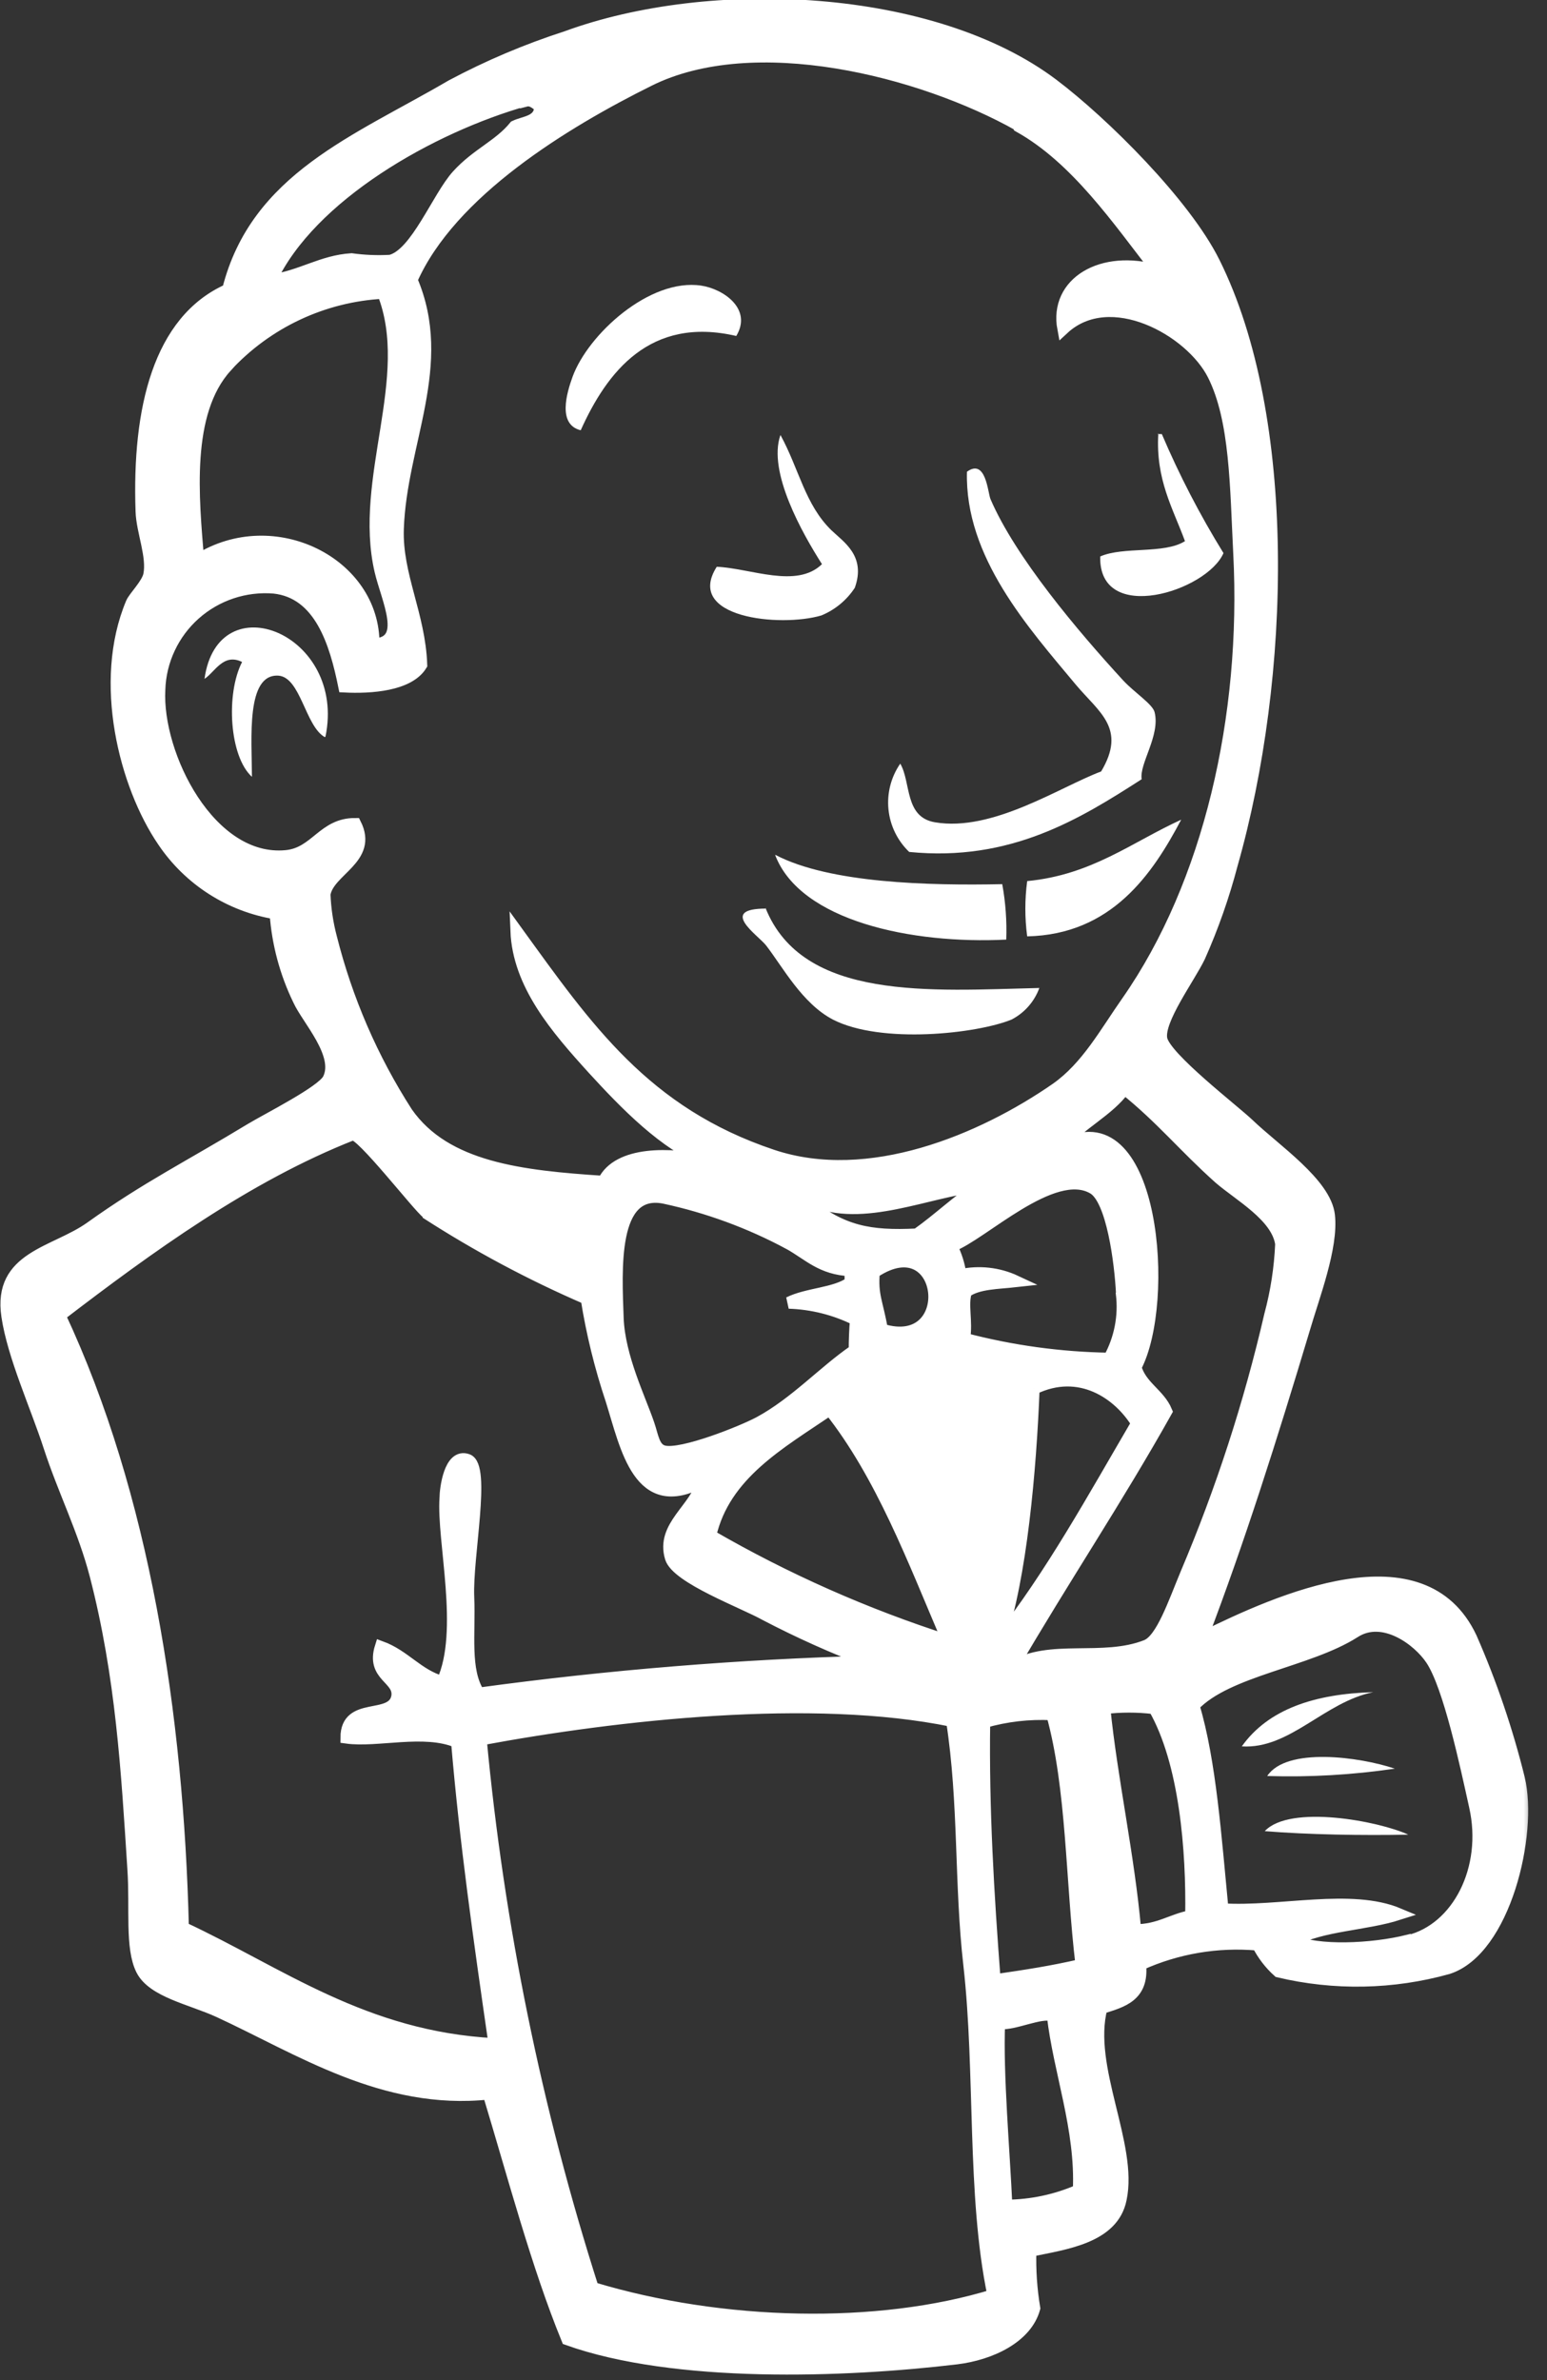 <svg width="78" height="120" viewBox="0 0 78 120" fill="none" xmlns="http://www.w3.org/2000/svg">
<rect x="0" y="0" width="78" height="120" fill="#333333" stroke="none"/>
<path d="M49.546 84.387L46.028 75.468L42.353 70.212C42.353 70.212 43.13 67.982 44.272 67.982H47.946L51.465 69.259L51.147 75.151L49.547 84.387" fill="white"/>
<path d="M30.686 60.317L26.258 59.837L22.071 58.567V60L24.099 62.23L30.492 65.094" fill="white"/>
<path d="M37.126 16.94C32.768 15.925 30.601 18.759 29.28 21.693C28.1 21.406 28.573 19.812 28.868 18.999C29.645 16.862 32.752 14.013 35.354 14.4C36.458 14.563 37.957 15.569 37.118 16.947L37.126 16.94ZM58.355 21.886H58.58C59.464 23.961 60.503 25.967 61.688 27.886C60.856 29.814 55.388 31.526 55.473 28.056C56.653 27.538 58.697 27.948 59.746 27.283C59.14 25.626 58.262 24.186 58.402 21.863L58.355 21.886ZM39.355 21.94C40.287 23.644 40.59 25.44 41.918 26.733C42.516 27.313 43.682 28.018 43.099 29.636C42.691 30.26 42.103 30.746 41.413 31.03C39.339 31.641 34.5 31.154 36.139 28.575C37.856 28.653 40.163 29.69 41.444 28.444C40.458 26.895 38.702 23.799 39.347 21.941L39.355 21.94ZM57.57 39.283C54.463 41.28 50.96 43.463 45.841 42.953C45.249 42.385 44.879 41.626 44.797 40.81C44.715 39.994 44.925 39.176 45.391 38.501C45.942 39.445 45.593 41.195 47.138 41.458C50.043 41.954 53.423 39.685 55.52 38.895C56.817 36.72 55.411 35.915 54.238 34.514C51.846 31.641 48.638 28.08 48.754 23.784C49.717 23.086 49.803 24.852 49.943 25.169C51.193 28.08 54.331 31.804 56.623 34.297C57.183 34.908 58.114 35.497 58.215 35.907C58.51 37.084 57.438 38.501 57.563 39.283H57.57ZM16.37 37.161C15.391 36.604 15.158 34.15 14.04 34.065C12.393 33.964 12.696 37.246 12.703 39.166C11.569 38.145 11.375 34.994 12.206 33.376C11.259 32.911 10.839 33.886 10.311 34.227C10.987 29.342 17.488 31.959 16.409 37.146L16.37 37.161ZM59.56 41.319C58.107 44.075 56.048 47.117 51.791 47.21C51.667 46.285 51.667 45.348 51.791 44.423C55.054 44.113 57.073 42.457 59.559 41.326L59.56 41.319ZM39.106 43.107C41.833 44.532 46.836 44.655 50.533 44.578C50.702 45.5 50.769 46.437 50.735 47.373C45.981 47.613 40.349 46.436 39.083 43.107H39.106ZM38.594 45.77C40.474 50.485 46.952 49.943 52.404 49.812C52.153 50.501 51.652 51.07 51 51.406C49.252 52.119 44.428 52.653 41.997 51.406C40.443 50.594 39.465 48.751 38.626 47.667C38.222 47.148 36.186 45.809 38.626 45.809" fill="white"/>
<path d="M69.238 85.316C66.768 85.812 65.028 88.204 62.612 88.049C63.94 86.183 66.262 85.401 69.238 85.316ZM70.325 89.172C68.197 89.486 66.044 89.61 63.894 89.543C64.864 88.073 68.554 88.575 70.325 89.172ZM71.009 92.5C68.741 92.547 65.929 92.5 63.769 92.323C65.043 90.96 69.533 91.819 71.009 92.501" fill="white"/>
<mask id="path-5-outside-1" maskUnits="userSpaceOnUse" x="-0.679" y="-0.763" width="78" height="121" fill="black">
<rect fill="white" x="-0.679" y="-0.763" width="78" height="121"/>
<path d="M50.377 102.015C50.269 104.532 50.627 108.565 50.743 111.205C51.999 111.196 53.241 110.933 54.393 110.431C54.533 107.334 53.407 104.454 53.081 101.613C52.421 101.419 51.201 102.07 50.377 102.015ZM24.24 87.701C25.122 97.095 27.015 106.367 29.887 115.355C36.412 117.329 44.281 117.499 50.083 115.719C49.027 110.648 49.485 104.477 48.872 99.066C48.405 95.001 48.646 90.906 48.002 86.764C40.979 85.316 31.099 86.424 24.24 87.701ZM49.625 86.826C49.563 91.185 49.819 95.481 50.153 99.84C51.831 99.592 52.973 99.422 54.527 99.066C54.022 94.87 54.084 90.139 53.051 86.431C51.892 86.371 50.732 86.504 49.617 86.826H49.625ZM58.17 86.121C57.344 86.022 56.51 86.022 55.684 86.121C56.041 89.675 56.911 93.592 57.238 97.316C58.434 97.316 59.071 96.79 60.058 96.604C60.112 93.329 59.77 88.862 58.193 86.114L58.17 86.121ZM71.01 97.866C73.503 97.262 75.073 94.212 74.373 91.084C73.907 88.978 73.068 85.022 72.175 83.674C71.515 82.676 69.728 81.352 68.291 82.289C65.961 83.775 61.875 84.201 60.181 85.997C61.028 88.815 61.292 92.687 61.641 96.263C64.547 96.441 68.121 95.489 70.528 96.503C68.843 97.045 66.644 97.053 65.2 97.843C66.388 98.415 69.177 98.299 70.994 97.843L71.01 97.866ZM47.8 82.738C46.044 78.628 44.452 74.369 41.834 71.063C39.317 72.774 36.521 74.323 35.814 77.419C39.612 79.618 43.636 81.401 47.815 82.739H47.8V82.738ZM52.119 70.01C51.955 74.121 51.482 79.51 50.386 82.73C53.004 79.401 55.125 75.53 57.331 71.76C56.406 70.25 54.433 68.903 52.134 70.01H52.118H52.119ZM47.217 68.276C46.223 68.168 45.384 69.414 44.11 68.872C43.815 69.197 43.543 69.554 43.24 69.871C46.09 73.293 47.388 78.155 49.594 82.181C50.774 78.31 50.643 74.075 50.899 69.855C49.259 69.964 48.374 68.392 47.24 68.276H47.217ZM44.063 64.134C43.954 65.311 44.234 65.683 44.467 67.037C48.359 68.237 47.707 61.742 44.087 64.134H44.063ZM39.799 62.71C37.812 61.641 35.683 60.859 33.476 60.387C30.804 59.877 31.06 64.018 31.146 66.487C31.231 68.439 32.256 70.506 32.699 71.807C32.909 72.41 32.955 73.053 33.476 73.177C34.392 73.394 37.429 72.178 38.292 71.714C40.117 70.723 41.539 69.144 43.092 68.083C43.092 67.566 43.113 67.05 43.154 66.534C42.102 66.011 40.949 65.721 39.775 65.683C40.708 65.218 42.105 65.226 42.883 64.668V64.049C41.407 63.972 40.816 63.283 39.799 62.709V62.71ZM23.875 59.83C22.492 61.231 27.758 63.135 29.429 63.244C29.429 62.361 29.934 61.525 29.833 60.921C27.836 60.55 25.226 60.781 23.867 59.845L23.875 59.83ZM40.925 60.488C40.925 60.628 40.739 60.573 40.708 60.689C42.486 62.075 43.815 62.361 46.23 62.237C47.326 61.463 48.289 60.527 49.43 59.783C46.813 60.031 43.512 61.657 40.917 60.503L40.925 60.488ZM56.569 65.218C56.492 63.67 56.088 60.465 55.117 59.908C53.089 58.73 49.493 62.284 47.97 62.826C48.207 63.283 48.362 63.778 48.429 64.289C49.365 64.085 50.341 64.194 51.209 64.599C50.309 64.699 49.307 64.692 48.709 65.125C48.491 65.76 48.763 66.619 48.615 67.495C51.002 68.125 53.456 68.462 55.925 68.501C56.475 67.505 56.698 66.362 56.562 65.234L56.569 65.218ZM21.544 61.161C21.109 60.851 18.173 57.043 17.769 57.197C12.449 59.287 7.477 62.903 3.01 66.325C7.251 75.391 8.96 86.455 9.224 97.192C14.079 99.452 18.344 102.72 24.931 103.061C24.154 97.688 23.471 92.888 23.043 87.825C21.389 87.128 19.012 87.825 17.466 87.608C17.466 85.75 19.796 86.795 20.029 85.541C20.177 84.596 18.724 84.526 19.199 83.032C20.41 83.474 21.047 84.442 22.305 84.805C23.486 82.235 22.305 77.683 22.461 75.515C22.461 75.112 22.663 73.277 23.571 73.603C24.481 73.928 23.525 78.48 23.611 80.516C23.688 82.39 23.385 84.209 24.146 85.386C30.686 84.493 37.27 83.956 43.869 83.776C42.059 83.094 40.293 82.302 38.579 81.406C37.507 80.803 34.136 79.556 33.825 78.542C33.335 76.932 35.115 76.072 35.425 74.671C32.209 76.421 31.588 72.999 30.827 70.575C30.27 68.912 29.852 67.206 29.577 65.474C26.758 64.256 24.046 62.806 21.467 61.138L21.544 61.161ZM53.758 57.661C58.193 55.517 58.985 65.667 57.253 68.934C57.525 69.91 58.442 70.281 58.807 71.156C56.337 75.569 53.587 79.672 51.039 84.054C52.919 82.893 55.599 83.845 57.805 82.97C58.581 82.653 59.195 80.81 59.809 79.34C61.596 75.125 63.012 70.763 64.042 66.302C64.358 65.131 64.542 63.929 64.594 62.717C64.399 61.317 62.489 60.271 61.487 59.404C59.692 57.801 58.566 56.384 56.694 54.883C55.917 55.997 54.309 56.748 53.688 57.654L53.758 57.662V57.661ZM11.408 18.488C9.294 20.81 9.738 25.146 9.993 28.228C13.807 25.835 18.88 28.413 18.833 32.485C20.659 32.439 19.517 30.217 19.183 28.785C18.103 24.139 21 19.037 19.315 14.764C16.295 14.924 13.458 16.258 11.407 18.48V18.488H11.408ZM26.516 5.048C21.738 6.395 15.641 9.863 13.644 14.145C15.198 13.928 16.224 13.161 17.722 13.068C18.373 13.158 19.032 13.184 19.688 13.146C20.985 12.828 22.08 9.926 23.067 8.841C24.053 7.757 25.172 7.339 25.957 6.371C26.461 6.131 27.207 6.147 27.238 5.388C27.005 5.188 26.78 5.009 26.516 5.078V5.048ZM51.373 6.318C46.409 3.53 38.013 1.425 32.73 4.049C28.473 6.163 22.71 9.669 20.752 14.114C22.585 18.394 20.208 22.32 20.061 26.671C19.983 28.994 21.156 31.006 21.241 33.523C20.612 34.553 18.693 34.683 17.357 34.614C16.907 32.384 16.13 29.884 13.823 29.628C13.101 29.568 12.374 29.655 11.686 29.884C10.998 30.113 10.364 30.479 9.822 30.96C9.281 31.44 8.844 32.026 8.537 32.681C8.229 33.335 8.059 34.046 8.036 34.769C7.857 38.067 10.584 43.541 14.436 43.161C15.928 43.014 16.293 41.528 17.916 41.543C18.794 43.293 16.557 43.866 16.363 45.089C16.392 45.824 16.501 46.553 16.689 47.265C17.476 50.401 18.769 53.387 20.519 56.105C22.469 58.893 26.299 59.311 30.423 59.582C31.161 58.034 33.872 58.134 35.635 58.545C33.515 57.708 31.549 55.68 29.918 53.899C28.046 51.84 26.143 49.634 26.034 46.932C29.576 51.825 32.504 56.106 38.944 58.258C43.814 59.884 49.509 57.484 53.253 54.89C54.806 53.799 55.731 52.072 56.841 50.493C60.974 44.57 62.901 36.116 62.481 27.917C62.31 24.534 62.318 21.167 61.176 18.898C60.034 16.63 55.964 14.392 53.61 16.575C53.175 14.253 55.567 12.836 58.38 13.665C56.375 11.086 54.27 7.99 51.388 6.379L51.373 6.317V6.318ZM60.617 82.575C64.5 80.655 71.74 77.404 74.171 82.575C75.178 84.871 75.987 87.249 76.587 89.683C77.247 92.462 75.873 98.307 73.007 99.236C70.219 100.014 67.278 100.07 64.462 99.399C64.034 99.016 63.681 98.556 63.421 98.044C61.389 97.861 59.344 98.208 57.486 99.05C57.649 100.653 56.562 100.916 55.536 101.241C54.76 104.23 57.09 108.139 56.507 110.872C56.119 112.815 53.719 113.117 51.955 113.482C51.925 114.45 51.991 115.42 52.15 116.377C51.746 117.855 49.936 118.699 48.227 118.908C42.587 119.582 34.027 119.884 28.605 117.941C27.09 114.24 25.902 109.741 24.635 105.554C19.345 106.119 15.065 103.277 11.035 101.419C9.636 100.777 7.71 100.421 7.15 99.314C6.591 98.206 6.855 96.217 6.723 94.243C6.405 89.28 6.133 84.503 4.82 79.425C4.23 77.148 3.204 75.135 2.49 72.937C1.83 70.901 0.672 68.385 0.369 66.357C-0.081 63.352 2.762 63.182 4.579 61.881C7.391 59.868 9.589 58.785 12.634 56.934C13.536 56.392 16.254 55.03 16.565 54.403C17.179 53.156 15.509 51.399 15.065 50.423C14.399 49.053 14.001 47.569 13.893 46.049C12.753 45.862 11.664 45.444 10.691 44.821C9.719 44.198 8.884 43.383 8.238 42.426C6.304 39.6 4.968 34.374 6.638 30.403C6.77 30.093 7.414 29.473 7.523 28.993C7.717 28.049 7.166 26.787 7.135 25.781C6.956 20.617 8.013 16.165 11.5 14.609C12.914 8.989 17.987 7.115 22.764 4.32C24.617 3.332 26.553 2.511 28.551 1.866C35.844 -0.813 47.03 -0.302 53.08 4.258C55.644 6.194 59.746 10.274 61.214 13.231C65.098 21.035 64.81 34.088 62.107 43.587C61.69 45.177 61.144 46.73 60.476 48.232C59.963 49.301 58.363 51.445 58.557 52.39C58.751 53.334 62.2 55.974 62.946 56.686C64.274 57.964 66.83 59.667 67.008 61.277C67.188 62.887 66.232 65.35 65.75 67.007C64.088 72.542 62.472 77.652 60.592 82.583L60.616 82.575H60.617Z"/>
</mask>
<path d="M50.377 102.015C50.269 104.532 50.627 108.565 50.743 111.205C51.999 111.196 53.241 110.933 54.393 110.431C54.533 107.334 53.407 104.454 53.081 101.613C52.421 101.419 51.201 102.07 50.377 102.015ZM24.24 87.701C25.122 97.095 27.015 106.367 29.887 115.355C36.412 117.329 44.281 117.499 50.083 115.719C49.027 110.648 49.485 104.477 48.872 99.066C48.405 95.001 48.646 90.906 48.002 86.764C40.979 85.316 31.099 86.424 24.24 87.701ZM49.625 86.826C49.563 91.185 49.819 95.481 50.153 99.84C51.831 99.592 52.973 99.422 54.527 99.066C54.022 94.87 54.084 90.139 53.051 86.431C51.892 86.371 50.732 86.504 49.617 86.826H49.625ZM58.17 86.121C57.344 86.022 56.51 86.022 55.684 86.121C56.041 89.675 56.911 93.592 57.238 97.316C58.434 97.316 59.071 96.79 60.058 96.604C60.112 93.329 59.77 88.862 58.193 86.114L58.17 86.121ZM71.01 97.866C73.503 97.262 75.073 94.212 74.373 91.084C73.907 88.978 73.068 85.022 72.175 83.674C71.515 82.676 69.728 81.352 68.291 82.289C65.961 83.775 61.875 84.201 60.181 85.997C61.028 88.815 61.292 92.687 61.641 96.263C64.547 96.441 68.121 95.489 70.528 96.503C68.843 97.045 66.644 97.053 65.2 97.843C66.388 98.415 69.177 98.299 70.994 97.843L71.01 97.866ZM47.8 82.738C46.044 78.628 44.452 74.369 41.834 71.063C39.317 72.774 36.521 74.323 35.814 77.419C39.612 79.618 43.636 81.401 47.815 82.739H47.8V82.738ZM52.119 70.01C51.955 74.121 51.482 79.51 50.386 82.73C53.004 79.401 55.125 75.53 57.331 71.76C56.406 70.25 54.433 68.903 52.134 70.01H52.118H52.119ZM47.217 68.276C46.223 68.168 45.384 69.414 44.11 68.872C43.815 69.197 43.543 69.554 43.24 69.871C46.09 73.293 47.388 78.155 49.594 82.181C50.774 78.31 50.643 74.075 50.899 69.855C49.259 69.964 48.374 68.392 47.24 68.276H47.217ZM44.063 64.134C43.954 65.311 44.234 65.683 44.467 67.037C48.359 68.237 47.707 61.742 44.087 64.134H44.063ZM39.799 62.71C37.812 61.641 35.683 60.859 33.476 60.387C30.804 59.877 31.06 64.018 31.146 66.487C31.231 68.439 32.256 70.506 32.699 71.807C32.909 72.41 32.955 73.053 33.476 73.177C34.392 73.394 37.429 72.178 38.292 71.714C40.117 70.723 41.539 69.144 43.092 68.083C43.092 67.566 43.113 67.05 43.154 66.534C42.102 66.011 40.949 65.721 39.775 65.683C40.708 65.218 42.105 65.226 42.883 64.668V64.049C41.407 63.972 40.816 63.283 39.799 62.709V62.71ZM23.875 59.83C22.492 61.231 27.758 63.135 29.429 63.244C29.429 62.361 29.934 61.525 29.833 60.921C27.836 60.55 25.226 60.781 23.867 59.845L23.875 59.83ZM40.925 60.488C40.925 60.628 40.739 60.573 40.708 60.689C42.486 62.075 43.815 62.361 46.23 62.237C47.326 61.463 48.289 60.527 49.43 59.783C46.813 60.031 43.512 61.657 40.917 60.503L40.925 60.488ZM56.569 65.218C56.492 63.67 56.088 60.465 55.117 59.908C53.089 58.73 49.493 62.284 47.97 62.826C48.207 63.283 48.362 63.778 48.429 64.289C49.365 64.085 50.341 64.194 51.209 64.599C50.309 64.699 49.307 64.692 48.709 65.125C48.491 65.76 48.763 66.619 48.615 67.495C51.002 68.125 53.456 68.462 55.925 68.501C56.475 67.505 56.698 66.362 56.562 65.234L56.569 65.218ZM21.544 61.161C21.109 60.851 18.173 57.043 17.769 57.197C12.449 59.287 7.477 62.903 3.01 66.325C7.251 75.391 8.96 86.455 9.224 97.192C14.079 99.452 18.344 102.72 24.931 103.061C24.154 97.688 23.471 92.888 23.043 87.825C21.389 87.128 19.012 87.825 17.466 87.608C17.466 85.75 19.796 86.795 20.029 85.541C20.177 84.596 18.724 84.526 19.199 83.032C20.41 83.474 21.047 84.442 22.305 84.805C23.486 82.235 22.305 77.683 22.461 75.515C22.461 75.112 22.663 73.277 23.571 73.603C24.481 73.928 23.525 78.48 23.611 80.516C23.688 82.39 23.385 84.209 24.146 85.386C30.686 84.493 37.27 83.956 43.869 83.776C42.059 83.094 40.293 82.302 38.579 81.406C37.507 80.803 34.136 79.556 33.825 78.542C33.335 76.932 35.115 76.072 35.425 74.671C32.209 76.421 31.588 72.999 30.827 70.575C30.27 68.912 29.852 67.206 29.577 65.474C26.758 64.256 24.046 62.806 21.467 61.138L21.544 61.161ZM53.758 57.661C58.193 55.517 58.985 65.667 57.253 68.934C57.525 69.91 58.442 70.281 58.807 71.156C56.337 75.569 53.587 79.672 51.039 84.054C52.919 82.893 55.599 83.845 57.805 82.97C58.581 82.653 59.195 80.81 59.809 79.34C61.596 75.125 63.012 70.763 64.042 66.302C64.358 65.131 64.542 63.929 64.594 62.717C64.399 61.317 62.489 60.271 61.487 59.404C59.692 57.801 58.566 56.384 56.694 54.883C55.917 55.997 54.309 56.748 53.688 57.654L53.758 57.662V57.661ZM11.408 18.488C9.294 20.81 9.738 25.146 9.993 28.228C13.807 25.835 18.88 28.413 18.833 32.485C20.659 32.439 19.517 30.217 19.183 28.785C18.103 24.139 21 19.037 19.315 14.764C16.295 14.924 13.458 16.258 11.407 18.48V18.488H11.408ZM26.516 5.048C21.738 6.395 15.641 9.863 13.644 14.145C15.198 13.928 16.224 13.161 17.722 13.068C18.373 13.158 19.032 13.184 19.688 13.146C20.985 12.828 22.08 9.926 23.067 8.841C24.053 7.757 25.172 7.339 25.957 6.371C26.461 6.131 27.207 6.147 27.238 5.388C27.005 5.188 26.78 5.009 26.516 5.078V5.048ZM51.373 6.318C46.409 3.53 38.013 1.425 32.73 4.049C28.473 6.163 22.71 9.669 20.752 14.114C22.585 18.394 20.208 22.32 20.061 26.671C19.983 28.994 21.156 31.006 21.241 33.523C20.612 34.553 18.693 34.683 17.357 34.614C16.907 32.384 16.13 29.884 13.823 29.628C13.101 29.568 12.374 29.655 11.686 29.884C10.998 30.113 10.364 30.479 9.822 30.96C9.281 31.44 8.844 32.026 8.537 32.681C8.229 33.335 8.059 34.046 8.036 34.769C7.857 38.067 10.584 43.541 14.436 43.161C15.928 43.014 16.293 41.528 17.916 41.543C18.794 43.293 16.557 43.866 16.363 45.089C16.392 45.824 16.501 46.553 16.689 47.265C17.476 50.401 18.769 53.387 20.519 56.105C22.469 58.893 26.299 59.311 30.423 59.582C31.161 58.034 33.872 58.134 35.635 58.545C33.515 57.708 31.549 55.68 29.918 53.899C28.046 51.84 26.143 49.634 26.034 46.932C29.576 51.825 32.504 56.106 38.944 58.258C43.814 59.884 49.509 57.484 53.253 54.89C54.806 53.799 55.731 52.072 56.841 50.493C60.974 44.57 62.901 36.116 62.481 27.917C62.31 24.534 62.318 21.167 61.176 18.898C60.034 16.63 55.964 14.392 53.61 16.575C53.175 14.253 55.567 12.836 58.38 13.665C56.375 11.086 54.27 7.99 51.388 6.379L51.373 6.317V6.318ZM60.617 82.575C64.5 80.655 71.74 77.404 74.171 82.575C75.178 84.871 75.987 87.249 76.587 89.683C77.247 92.462 75.873 98.307 73.007 99.236C70.219 100.014 67.278 100.07 64.462 99.399C64.034 99.016 63.681 98.556 63.421 98.044C61.389 97.861 59.344 98.208 57.486 99.05C57.649 100.653 56.562 100.916 55.536 101.241C54.76 104.23 57.09 108.139 56.507 110.872C56.119 112.815 53.719 113.117 51.955 113.482C51.925 114.45 51.991 115.42 52.15 116.377C51.746 117.855 49.936 118.699 48.227 118.908C42.587 119.582 34.027 119.884 28.605 117.941C27.09 114.24 25.902 109.741 24.635 105.554C19.345 106.119 15.065 103.277 11.035 101.419C9.636 100.777 7.71 100.421 7.15 99.314C6.591 98.206 6.855 96.217 6.723 94.243C6.405 89.28 6.133 84.503 4.82 79.425C4.23 77.148 3.204 75.135 2.49 72.937C1.83 70.901 0.672 68.385 0.369 66.357C-0.081 63.352 2.762 63.182 4.579 61.881C7.391 59.868 9.589 58.785 12.634 56.934C13.536 56.392 16.254 55.03 16.565 54.403C17.179 53.156 15.509 51.399 15.065 50.423C14.399 49.053 14.001 47.569 13.893 46.049C12.753 45.862 11.664 45.444 10.691 44.821C9.719 44.198 8.884 43.383 8.238 42.426C6.304 39.6 4.968 34.374 6.638 30.403C6.77 30.093 7.414 29.473 7.523 28.993C7.717 28.049 7.166 26.787 7.135 25.781C6.956 20.617 8.013 16.165 11.5 14.609C12.914 8.989 17.987 7.115 22.764 4.32C24.617 3.332 26.553 2.511 28.551 1.866C35.844 -0.813 47.03 -0.302 53.08 4.258C55.644 6.194 59.746 10.274 61.214 13.231C65.098 21.035 64.81 34.088 62.107 43.587C61.69 45.177 61.144 46.73 60.476 48.232C59.963 49.301 58.363 51.445 58.557 52.39C58.751 53.334 62.2 55.974 62.946 56.686C64.274 57.964 66.83 59.667 67.008 61.277C67.188 62.887 66.232 65.35 65.75 67.007C64.088 72.542 62.472 77.652 60.592 82.583L60.616 82.575H60.617Z" fill="white"/>
<path d="M50.377 102.015C50.269 104.532 50.627 108.565 50.743 111.205C51.999 111.196 53.241 110.933 54.393 110.431C54.533 107.334 53.407 104.454 53.081 101.613C52.421 101.419 51.201 102.07 50.377 102.015ZM24.24 87.701C25.122 97.095 27.015 106.367 29.887 115.355C36.412 117.329 44.281 117.499 50.083 115.719C49.027 110.648 49.485 104.477 48.872 99.066C48.405 95.001 48.646 90.906 48.002 86.764C40.979 85.316 31.099 86.424 24.24 87.701ZM49.625 86.826C49.563 91.185 49.819 95.481 50.153 99.84C51.831 99.592 52.973 99.422 54.527 99.066C54.022 94.87 54.084 90.139 53.051 86.431C51.892 86.371 50.732 86.504 49.617 86.826H49.625ZM58.17 86.121C57.344 86.022 56.51 86.022 55.684 86.121C56.041 89.675 56.911 93.592 57.238 97.316C58.434 97.316 59.071 96.79 60.058 96.604C60.112 93.329 59.77 88.862 58.193 86.114L58.17 86.121ZM71.01 97.866C73.503 97.262 75.073 94.212 74.373 91.084C73.907 88.978 73.068 85.022 72.175 83.674C71.515 82.676 69.728 81.352 68.291 82.289C65.961 83.775 61.875 84.201 60.181 85.997C61.028 88.815 61.292 92.687 61.641 96.263C64.547 96.441 68.121 95.489 70.528 96.503C68.843 97.045 66.644 97.053 65.2 97.843C66.388 98.415 69.177 98.299 70.994 97.843L71.01 97.866ZM47.8 82.738C46.044 78.628 44.452 74.369 41.834 71.063C39.317 72.774 36.521 74.323 35.814 77.419C39.612 79.618 43.636 81.401 47.815 82.739H47.8V82.738ZM52.119 70.01C51.955 74.121 51.482 79.51 50.386 82.73C53.004 79.401 55.125 75.53 57.331 71.76C56.406 70.25 54.433 68.903 52.134 70.01H52.118H52.119ZM47.217 68.276C46.223 68.168 45.384 69.414 44.11 68.872C43.815 69.197 43.543 69.554 43.24 69.871C46.09 73.293 47.388 78.155 49.594 82.181C50.774 78.31 50.643 74.075 50.899 69.855C49.259 69.964 48.374 68.392 47.24 68.276H47.217ZM44.063 64.134C43.954 65.311 44.234 65.683 44.467 67.037C48.359 68.237 47.707 61.742 44.087 64.134H44.063ZM39.799 62.71C37.812 61.641 35.683 60.859 33.476 60.387C30.804 59.877 31.06 64.018 31.146 66.487C31.231 68.439 32.256 70.506 32.699 71.807C32.909 72.41 32.955 73.053 33.476 73.177C34.392 73.394 37.429 72.178 38.292 71.714C40.117 70.723 41.539 69.144 43.092 68.083C43.092 67.566 43.113 67.05 43.154 66.534C42.102 66.011 40.949 65.721 39.775 65.683C40.708 65.218 42.105 65.226 42.883 64.668V64.049C41.407 63.972 40.816 63.283 39.799 62.709V62.71ZM23.875 59.83C22.492 61.231 27.758 63.135 29.429 63.244C29.429 62.361 29.934 61.525 29.833 60.921C27.836 60.55 25.226 60.781 23.867 59.845L23.875 59.83ZM40.925 60.488C40.925 60.628 40.739 60.573 40.708 60.689C42.486 62.075 43.815 62.361 46.23 62.237C47.326 61.463 48.289 60.527 49.43 59.783C46.813 60.031 43.512 61.657 40.917 60.503L40.925 60.488ZM56.569 65.218C56.492 63.67 56.088 60.465 55.117 59.908C53.089 58.73 49.493 62.284 47.97 62.826C48.207 63.283 48.362 63.778 48.429 64.289C49.365 64.085 50.341 64.194 51.209 64.599C50.309 64.699 49.307 64.692 48.709 65.125C48.491 65.76 48.763 66.619 48.615 67.495C51.002 68.125 53.456 68.462 55.925 68.501C56.475 67.505 56.698 66.362 56.562 65.234L56.569 65.218ZM21.544 61.161C21.109 60.851 18.173 57.043 17.769 57.197C12.449 59.287 7.477 62.903 3.01 66.325C7.251 75.391 8.96 86.455 9.224 97.192C14.079 99.452 18.344 102.72 24.931 103.061C24.154 97.688 23.471 92.888 23.043 87.825C21.389 87.128 19.012 87.825 17.466 87.608C17.466 85.75 19.796 86.795 20.029 85.541C20.177 84.596 18.724 84.526 19.199 83.032C20.41 83.474 21.047 84.442 22.305 84.805C23.486 82.235 22.305 77.683 22.461 75.515C22.461 75.112 22.663 73.277 23.571 73.603C24.481 73.928 23.525 78.48 23.611 80.516C23.688 82.39 23.385 84.209 24.146 85.386C30.686 84.493 37.27 83.956 43.869 83.776C42.059 83.094 40.293 82.302 38.579 81.406C37.507 80.803 34.136 79.556 33.825 78.542C33.335 76.932 35.115 76.072 35.425 74.671C32.209 76.421 31.588 72.999 30.827 70.575C30.27 68.912 29.852 67.206 29.577 65.474C26.758 64.256 24.046 62.806 21.467 61.138L21.544 61.161ZM53.758 57.661C58.193 55.517 58.985 65.667 57.253 68.934C57.525 69.91 58.442 70.281 58.807 71.156C56.337 75.569 53.587 79.672 51.039 84.054C52.919 82.893 55.599 83.845 57.805 82.97C58.581 82.653 59.195 80.81 59.809 79.34C61.596 75.125 63.012 70.763 64.042 66.302C64.358 65.131 64.542 63.929 64.594 62.717C64.399 61.317 62.489 60.271 61.487 59.404C59.692 57.801 58.566 56.384 56.694 54.883C55.917 55.997 54.309 56.748 53.688 57.654L53.758 57.662V57.661ZM11.408 18.488C9.294 20.81 9.738 25.146 9.993 28.228C13.807 25.835 18.88 28.413 18.833 32.485C20.659 32.439 19.517 30.217 19.183 28.785C18.103 24.139 21 19.037 19.315 14.764C16.295 14.924 13.458 16.258 11.407 18.48V18.488H11.408ZM26.516 5.048C21.738 6.395 15.641 9.863 13.644 14.145C15.198 13.928 16.224 13.161 17.722 13.068C18.373 13.158 19.032 13.184 19.688 13.146C20.985 12.828 22.08 9.926 23.067 8.841C24.053 7.757 25.172 7.339 25.957 6.371C26.461 6.131 27.207 6.147 27.238 5.388C27.005 5.188 26.78 5.009 26.516 5.078V5.048ZM51.373 6.318C46.409 3.53 38.013 1.425 32.73 4.049C28.473 6.163 22.71 9.669 20.752 14.114C22.585 18.394 20.208 22.32 20.061 26.671C19.983 28.994 21.156 31.006 21.241 33.523C20.612 34.553 18.693 34.683 17.357 34.614C16.907 32.384 16.13 29.884 13.823 29.628C13.101 29.568 12.374 29.655 11.686 29.884C10.998 30.113 10.364 30.479 9.822 30.96C9.281 31.44 8.844 32.026 8.537 32.681C8.229 33.335 8.059 34.046 8.036 34.769C7.857 38.067 10.584 43.541 14.436 43.161C15.928 43.014 16.293 41.528 17.916 41.543C18.794 43.293 16.557 43.866 16.363 45.089C16.392 45.824 16.501 46.553 16.689 47.265C17.476 50.401 18.769 53.387 20.519 56.105C22.469 58.893 26.299 59.311 30.423 59.582C31.161 58.034 33.872 58.134 35.635 58.545C33.515 57.708 31.549 55.68 29.918 53.899C28.046 51.84 26.143 49.634 26.034 46.932C29.576 51.825 32.504 56.106 38.944 58.258C43.814 59.884 49.509 57.484 53.253 54.89C54.806 53.799 55.731 52.072 56.841 50.493C60.974 44.57 62.901 36.116 62.481 27.917C62.31 24.534 62.318 21.167 61.176 18.898C60.034 16.63 55.964 14.392 53.61 16.575C53.175 14.253 55.567 12.836 58.38 13.665C56.375 11.086 54.27 7.99 51.388 6.379L51.373 6.317V6.318ZM60.617 82.575C64.5 80.655 71.74 77.404 74.171 82.575C75.178 84.871 75.987 87.249 76.587 89.683C77.247 92.462 75.873 98.307 73.007 99.236C70.219 100.014 67.278 100.07 64.462 99.399C64.034 99.016 63.681 98.556 63.421 98.044C61.389 97.861 59.344 98.208 57.486 99.05C57.649 100.653 56.562 100.916 55.536 101.241C54.76 104.23 57.09 108.139 56.507 110.872C56.119 112.815 53.719 113.117 51.955 113.482C51.925 114.45 51.991 115.42 52.15 116.377C51.746 117.855 49.936 118.699 48.227 118.908C42.587 119.582 34.027 119.884 28.605 117.941C27.09 114.24 25.902 109.741 24.635 105.554C19.345 106.119 15.065 103.277 11.035 101.419C9.636 100.777 7.71 100.421 7.15 99.314C6.591 98.206 6.855 96.217 6.723 94.243C6.405 89.28 6.133 84.503 4.82 79.425C4.23 77.148 3.204 75.135 2.49 72.937C1.83 70.901 0.672 68.385 0.369 66.357C-0.081 63.352 2.762 63.182 4.579 61.881C7.391 59.868 9.589 58.785 12.634 56.934C13.536 56.392 16.254 55.03 16.565 54.403C17.179 53.156 15.509 51.399 15.065 50.423C14.399 49.053 14.001 47.569 13.893 46.049C12.753 45.862 11.664 45.444 10.691 44.821C9.719 44.198 8.884 43.383 8.238 42.426C6.304 39.6 4.968 34.374 6.638 30.403C6.77 30.093 7.414 29.473 7.523 28.993C7.717 28.049 7.166 26.787 7.135 25.781C6.956 20.617 8.013 16.165 11.5 14.609C12.914 8.989 17.987 7.115 22.764 4.32C24.617 3.332 26.553 2.511 28.551 1.866C35.844 -0.813 47.03 -0.302 53.08 4.258C55.644 6.194 59.746 10.274 61.214 13.231C65.098 21.035 64.81 34.088 62.107 43.587C61.69 45.177 61.144 46.73 60.476 48.232C59.963 49.301 58.363 51.445 58.557 52.39C58.751 53.334 62.2 55.974 62.946 56.686C64.274 57.964 66.83 59.667 67.008 61.277C67.188 62.887 66.232 65.35 65.75 67.007C64.088 72.542 62.472 77.652 60.592 82.583L60.616 82.575H60.617Z" stroke="white" stroke-width="0.6" mask="url(#path-5-outside-1)"/>
</svg>

